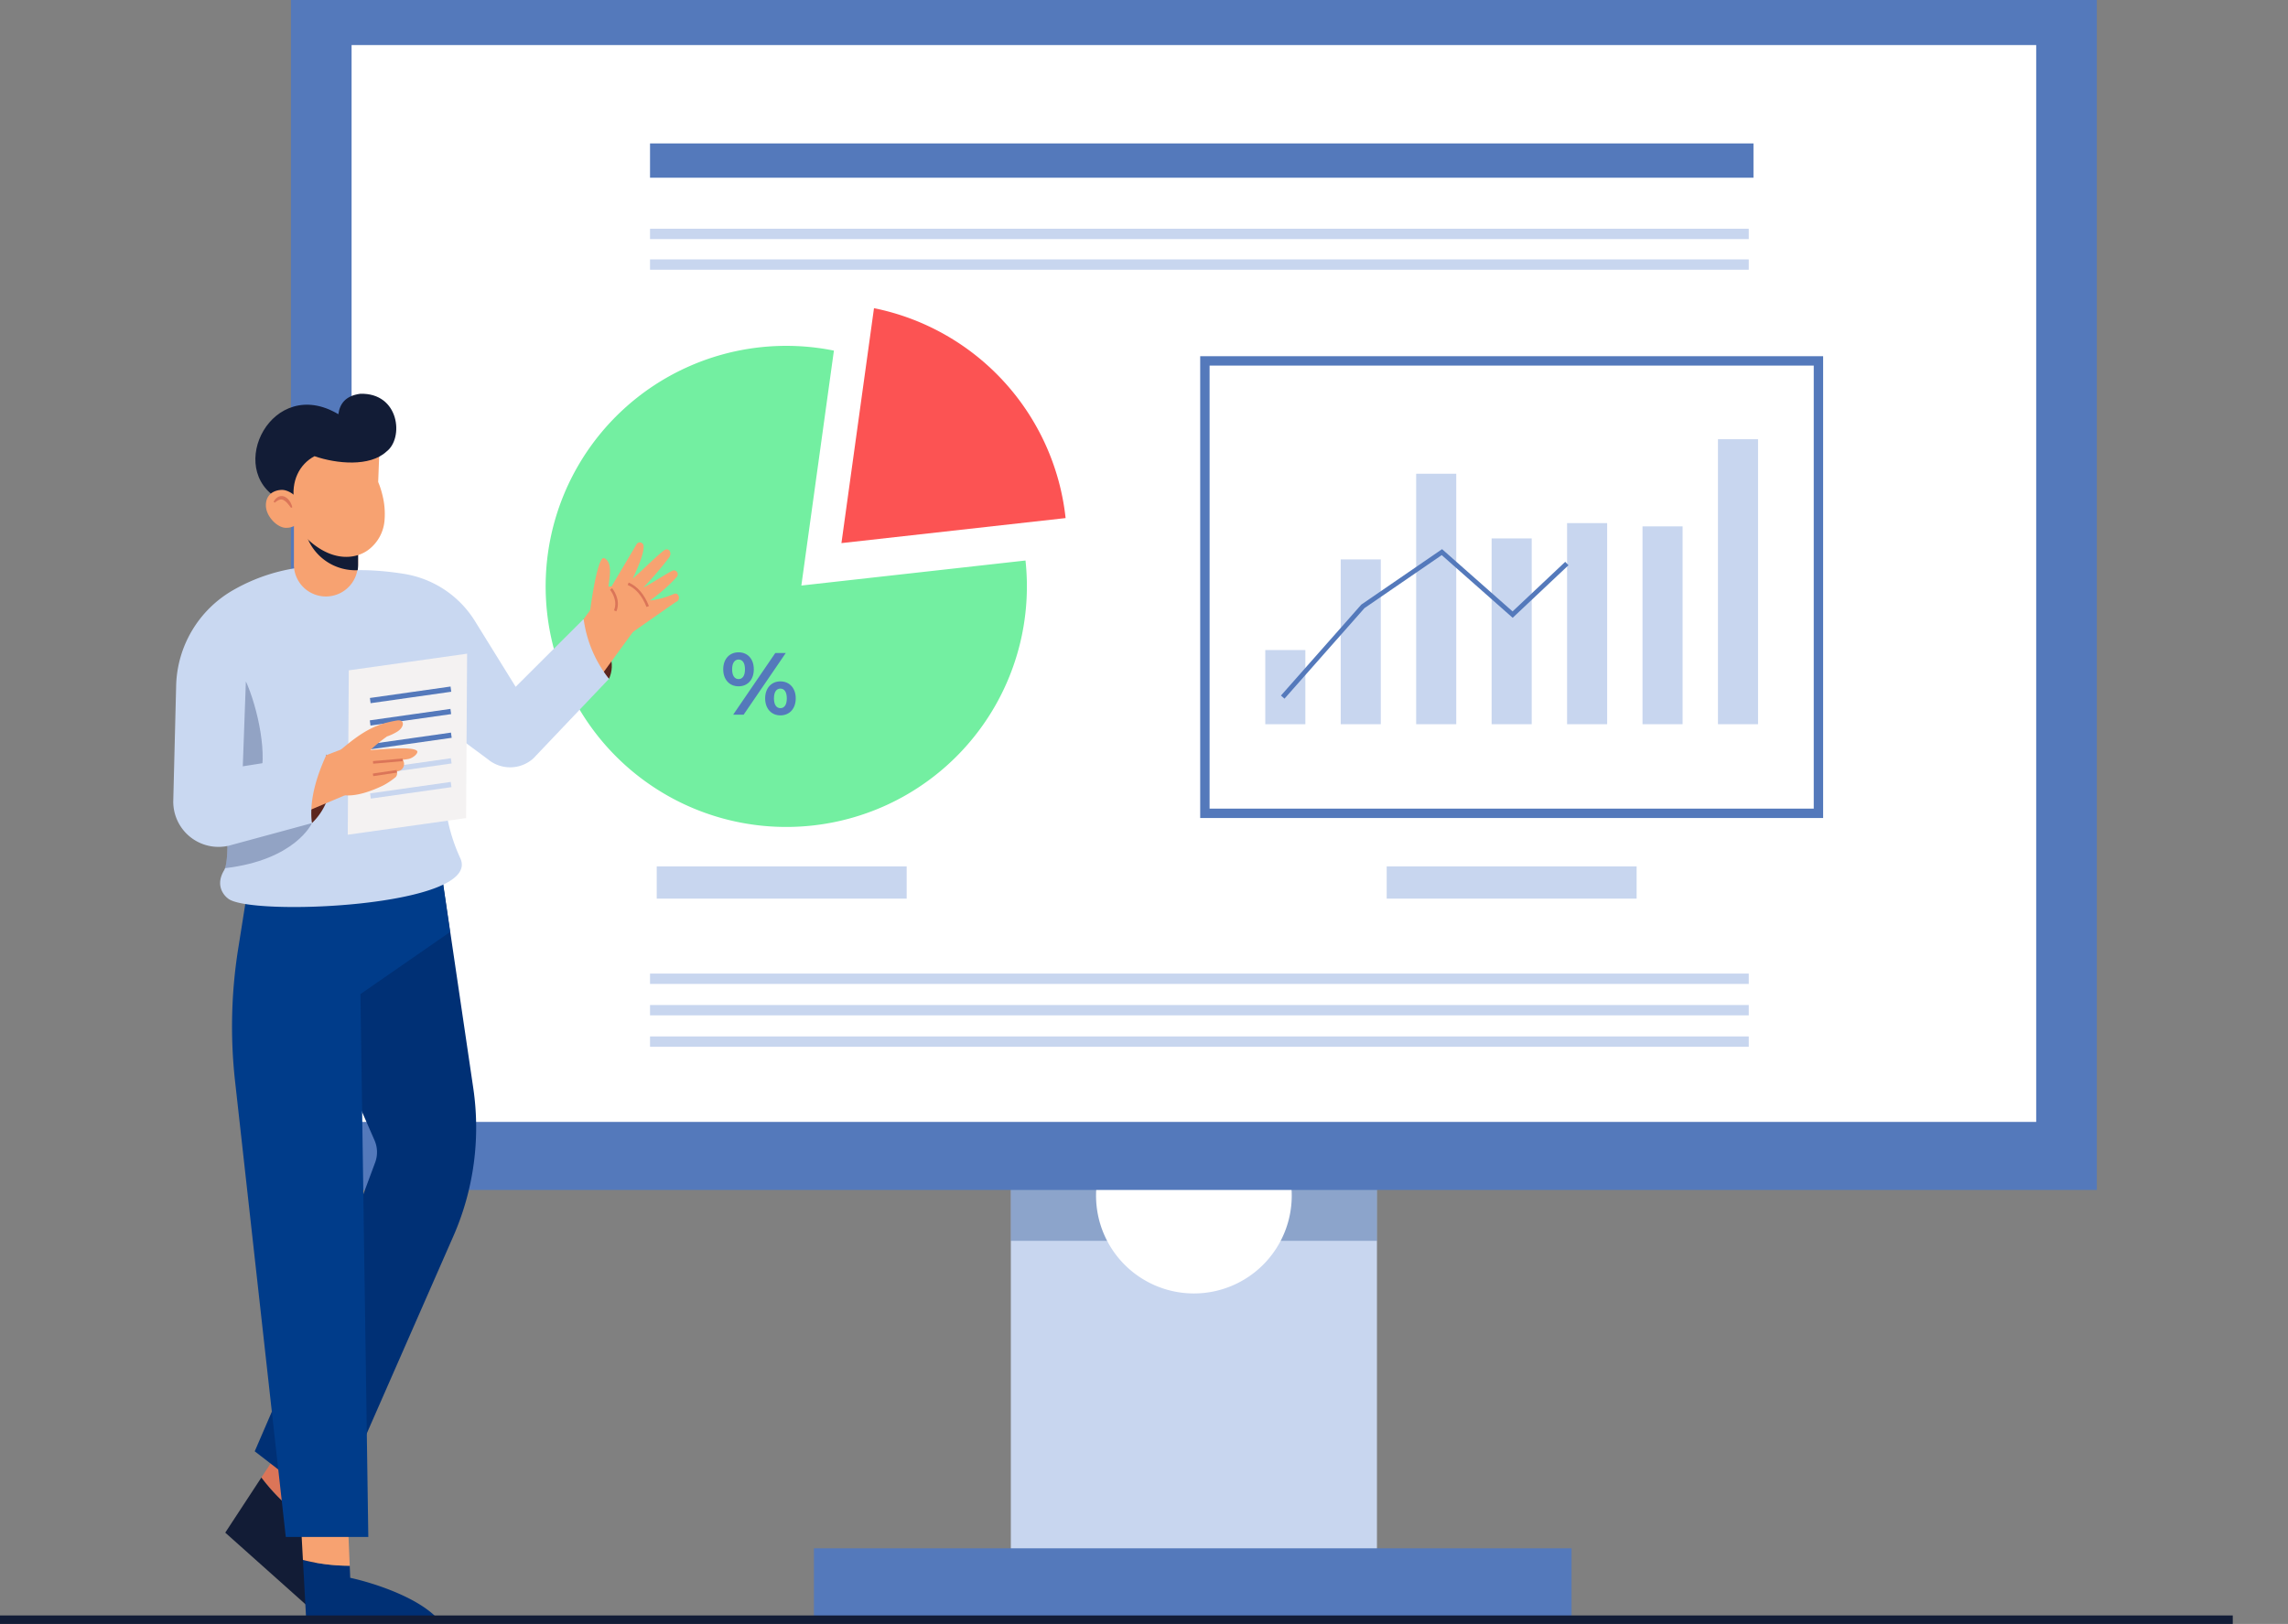 <svg id="Group_39820" data-name="Group 39820" xmlns="http://www.w3.org/2000/svg" xmlns:xlink="http://www.w3.org/1999/xlink" width="626.229" height="444.599" viewBox="0 0 626.229 444.599">
  <rect x="0" y="0" width="626.229" height="444.599" fill="#808080" stroke="none"/>
  <defs>
    <clipPath id="clip-path">
      <rect id="Rectangle_22543" data-name="Rectangle 22543" width="626.229" height="444.599" fill="none"/>
    </clipPath>
    <clipPath id="clip-path-2">
      <rect id="Rectangle_22542" data-name="Rectangle 22542" width="611.112" height="444.598" fill="none"/>
    </clipPath>
    <clipPath id="clip-path-3">
      <rect id="Rectangle_22517" data-name="Rectangle 22517" width="100.208" height="27.964" fill="none"/>
    </clipPath>
    <clipPath id="clip-path-4">
      <rect id="Rectangle_22538" data-name="Rectangle 22538" width="5.645" height="28.931" fill="none"/>
    </clipPath>
    <clipPath id="clip-path-5">
      <rect id="Rectangle_22539" data-name="Rectangle 22539" width="23.787" height="12.326" fill="none"/>
    </clipPath>
  </defs>
  <g id="Group_39819" data-name="Group 39819" clip-path="url(#clip-path)">
    <rect id="Rectangle_22515" data-name="Rectangle 22515" width="100.208" height="147.136" transform="translate(276.667 296.689)" fill="#c8d6ef"/>
    <g id="Group_39818" data-name="Group 39818" transform="translate(0 0.001)">
      <g id="Group_39817" data-name="Group 39817" clip-path="url(#clip-path-2)">
        <g id="Group_39810" data-name="Group 39810" transform="translate(276.667 311.746)" opacity="0.3">
          <g id="Group_39809" data-name="Group 39809">
            <g id="Group_39808" data-name="Group 39808" clip-path="url(#clip-path-3)">
              <rect id="Rectangle_22516" data-name="Rectangle 22516" width="100.208" height="27.964" transform="translate(0)" fill="#003075"/>
            </g>
          </g>
        </g>
        <path id="Path_78088" data-name="Path 78088" d="M650.731,625.087a26.781,26.781,0,1,1-26.781-26.781,26.781,26.781,0,0,1,26.781,26.781" transform="translate(-297.179 -297.746)" fill="#fff"/>
        <rect id="Rectangle_22518" data-name="Rectangle 22518" width="494.275" height="325.784" transform="translate(79.633 0)" fill="#5479bb"/>
        <rect id="Rectangle_22519" data-name="Rectangle 22519" width="461.082" height="294.824" transform="translate(96.23 12.335)" fill="#fff"/>
        <rect id="Rectangle_22520" data-name="Rectangle 22520" width="207.366" height="19.922" transform="translate(222.772 423.901)" fill="#5479bb"/>
        <path id="Path_78089" data-name="Path 78089" d="M367.349,254.122l8.912-64.319A65.859,65.859,0,1,0,428.7,247.268Z" transform="translate(-148.019 -93.813)" fill="#fff"/>
        <path id="Path_78090" data-name="Path 78090" d="M367.349,254.122l8.912-64.319A65.859,65.859,0,1,0,428.7,247.268Z" transform="translate(-148.019 -93.813)" fill="#73efa1"/>
        <path id="Path_78091" data-name="Path 78091" d="M519.8,225.423a65.86,65.86,0,0,0-52.442-57.466l-8.912,64.319Z" transform="translate(-228.143 -83.584)" fill="#fff"/>
        <path id="Path_78092" data-name="Path 78092" d="M519.8,225.423a65.86,65.86,0,0,0-52.442-57.466l-8.912,64.319Z" transform="translate(-228.143 -83.584)" fill="#fc5353"/>
        <path id="Path_78093" data-name="Path 78093" d="M394.039,360.166c0-2.845,1.736-4.653,4.2-4.653s4.171,1.784,4.171,4.653-1.712,4.653-4.171,4.653-4.2-1.808-4.2-4.653m5.955,0c0-1.808-.7-2.676-1.76-2.676-1.037,0-1.76.893-1.76,2.676s.723,2.677,1.76,2.677c1.061,0,1.76-.867,1.76-2.677m8.294-4.46h2.869l-11.525,16.877h-2.869Zm-2.772,12.417c0-2.844,1.735-4.653,4.171-4.653,2.46,0,4.2,1.809,4.2,4.653s-1.736,4.653-4.2,4.653c-2.435,0-4.171-1.809-4.171-4.653m5.93,0c0-1.784-.7-2.677-1.76-2.677-1.037,0-1.76.869-1.76,2.677s.723,2.676,1.76,2.676c1.061,0,1.76-.891,1.76-2.676" transform="translate(-196.092 -176.921)" fill="#5479bb"/>
        <rect id="Rectangle_22521" data-name="Rectangle 22521" width="167.929" height="123.865" transform="translate(329.781 98.806)" fill="#fff"/>
        <rect id="Rectangle_22522" data-name="Rectangle 22522" width="167.929" height="123.865" transform="translate(329.781 98.806)" fill="none" stroke="#5479bb" stroke-miterlimit="10" stroke-width="2.569"/>
        <rect id="Rectangle_22523" data-name="Rectangle 22523" width="10.971" height="20.305" transform="translate(346.307 177.971)" fill="#c8d6ef"/>
        <rect id="Rectangle_22524" data-name="Rectangle 22524" width="10.971" height="45.122" transform="translate(366.958 153.153)" fill="#c8d6ef"/>
        <rect id="Rectangle_22525" data-name="Rectangle 22525" width="10.971" height="68.574" transform="translate(387.608 129.701)" fill="#c8d6ef"/>
        <rect id="Rectangle_22526" data-name="Rectangle 22526" width="10.971" height="50.868" transform="translate(408.259 147.407)" fill="#c8d6ef"/>
        <rect id="Rectangle_22527" data-name="Rectangle 22527" width="10.971" height="55.06" transform="translate(428.91 143.215)" fill="#c8d6ef"/>
        <rect id="Rectangle_22528" data-name="Rectangle 22528" width="10.971" height="54.163" transform="translate(449.56 144.112)" fill="#c8d6ef"/>
        <rect id="Rectangle_22529" data-name="Rectangle 22529" width="10.971" height="78.025" transform="translate(470.211 120.25)" fill="#c8d6ef"/>
        <path id="Path_78094" data-name="Path 78094" d="M698.885,340.223l-.968-.854,21.994-24.905,22.1-15.173,19.3,17.045,14.414-13.578.885.939-15.271,14.386-19.423-17.158-21.138,14.512Z" transform="translate(-347.317 -148.942)" fill="#5479bb"/>
        <rect id="Rectangle_22530" data-name="Rectangle 22530" width="302.015" height="9.388" transform="translate(177.914 39.265)" fill="#5479bb"/>
        <rect id="Rectangle_22531" data-name="Rectangle 22531" width="300.724" height="2.83" transform="translate(177.914 71.015)" fill="#c8d6ef"/>
        <rect id="Rectangle_22532" data-name="Rectangle 22532" width="300.724" height="2.83" transform="translate(177.914 62.625)" fill="#c8d6ef"/>
        <rect id="Rectangle_22533" data-name="Rectangle 22533" width="300.724" height="2.83" transform="translate(177.914 266.55)" fill="#c8d6ef"/>
        <rect id="Rectangle_22534" data-name="Rectangle 22534" width="300.724" height="2.83" transform="translate(177.914 275.154)" fill="#c8d6ef"/>
        <rect id="Rectangle_22535" data-name="Rectangle 22535" width="300.724" height="2.83" transform="translate(177.914 283.759)" fill="#c8d6ef"/>
        <rect id="Rectangle_22536" data-name="Rectangle 22536" width="68.405" height="8.819" transform="translate(179.75 237.21)" fill="#c8d6ef"/>
        <rect id="Rectangle_22537" data-name="Rectangle 22537" width="68.405" height="8.819" transform="translate(379.542 237.21)" fill="#c8d6ef"/>
        <path id="Path_78095" data-name="Path 78095" d="M324.291,353.744c1.743-3.927,1-8.791-6.938-16.375l-.645,10.083Z" transform="translate(-157.609 -167.891)" fill="#5c261e"/>
        <path id="Path_78096" data-name="Path 78096" d="M344.765,311.854c-.359.155-15.65,11.02-16.354,11.29-.365.139-6.392-3.76-7.512-5.537-.21-.334,2.113-18.585,4.146-17.711,2.6,1.118,1.274,6.193,1.184,7.823.481-.034.258-.05.75-.085a.646.646,0,0,1,.1,0l6.806-11.491a1.216,1.216,0,0,1,.487-.475,1.041,1.041,0,0,1,1.465.934c.157,2.224-2.069,7-2.944,8.861,2.433-2.048,6.012-5.734,8.529-7.686,1.17-.9,2.317.5,1.455,1.871a94.3,94.3,0,0,1-7.09,8.291c2.047-.931,8.03-4.972,8.35-4.694a1.081,1.081,0,0,1,.741,1.842,44.935,44.935,0,0,1-7.3,6.415,22.623,22.623,0,0,0,6.537-1.8c1.357-.586,2,1.574.65,2.154" transform="translate(-159.688 -147.087)" fill="#f7a271"/>
        <path id="Path_78097" data-name="Path 78097" d="M317.5,330.495l-5.611,7.66,3.266,17.546,14.726-20.189Z" transform="translate(-155.211 -164.47)" fill="#f7a271"/>
        <path id="Path_78098" data-name="Path 78098" d="M334.116,326.889l-.657-.278c1.208-2.854-1.05-5.6-1.073-5.629l.547-.458c.1.126,2.558,3.114,1.183,6.365" transform="translate(-165.411 -159.508)" fill="#db7558"/>
        <path id="Path_78099" data-name="Path 78099" d="M347.139,324.184c-1.206-3.071-2.892-5.047-5.156-6.038l.286-.653c2.412,1.057,4.273,3.221,5.532,6.431Z" transform="translate(-170.187 -158)" fill="#db7558"/>
        <path id="Path_78100" data-name="Path 78100" d="M187.068,311.055c4.084-.635,10.566-.3,16.922.746a28.035,28.035,0,0,1,19.235,13.1l11.007,17.771,18.607-18.562a33.469,33.469,0,0,0,6.938,16.375l-20.7,21.785a9.5,9.5,0,0,1-12.45.237l-14.439-10.692-16.133-5.055Z" transform="translate(-93.094 -154.636)" fill="#c9d8f1"/>
        <path id="Path_78101" data-name="Path 78101" d="M153.377,803.224l9.1-14.039L150.909,779.4,142.4,792.394a52.683,52.683,0,0,0,10.98,10.83" transform="translate(-70.863 -387.868)" fill="#db7558"/>
        <path id="Path_78102" data-name="Path 78102" d="M143.59,816.095a52.684,52.684,0,0,1-10.98-10.83l-9.88,15.08L149.7,844.433c1.745-7.633-3.347-20.082-7.613-26.025Z" transform="translate(-61.076 -400.738)" fill="#121c36"/>
        <path id="Path_78103" data-name="Path 78103" d="M202.3,866.677c-5.163-6.023-17.424-10.11-24.307-11.616l-.138-3.3a52.449,52.449,0,0,1-12.807-1.586l.9,16.506Z" transform="translate(-82.135 -423.086)" fill="#003075"/>
        <path id="Path_78104" data-name="Path 78104" d="M177.039,836.144l-.723-17.346-12.906.645.822,15.115a52.455,52.455,0,0,0,12.807,1.586" transform="translate(-81.321 -407.473)" fill="#f7a271"/>
        <path id="Path_78105" data-name="Path 78105" d="M198.6,533.6l-8.835-59.939L157.5,475.277l6.672,55.7,0,.072,7.412,16.88a8.1,8.1,0,0,1,.178,6.015l-7.594,20.443v-.168L138.788,633.06l21.3,16.456,33.074-75.379A74.019,74.019,0,0,0,198.6,533.6" transform="translate(-69.067 -235.718)" fill="#003075"/>
        <path id="Path_78106" data-name="Path 78106" d="M131.665,471.117,128.1,493.589a135.74,135.74,0,0,0-.825,36.481L141.13,654.607h22.587l-2.151-148.624,24.522-16.994-2.8-19.145Z" transform="translate(-62.912 -233.817)" fill="#003c8a"/>
        <path id="Path_78107" data-name="Path 78107" d="M121.138,403.2s-3.872-2.788-.968-7.628a3.093,3.093,0,0,0,.258-.581c.7-2,.787-6.647.568-12.171-.529-13.075-2.762-31.131-2.762-31.131l5.485-24.523,11.4-10.867,27.968-.219,13.978,18.715,3.666,43.031a48.164,48.164,0,0,0,4.078,14.4c6.3,13.372-58.3,16.108-63.668,10.971" transform="translate(-58.839 -157.295)" fill="#c9d8f1"/>
        <path id="Path_78108" data-name="Path 78108" d="M221.857,401.268l-32.387,4.556.28-45.007,32.387-4.556Z" transform="translate(-94.289 -177.293)" fill="#f4f2f2"/>
        <path id="Path_78109" data-name="Path 78109" d="M201.727,378.719l-.191-1.427,22.075-3.135.191,1.427Z" transform="translate(-100.294 -186.199)" fill="#5479bb"/>
        <path id="Path_78110" data-name="Path 78110" d="M201.671,390.911l-.191-1.427,22.075-3.135.191,1.427Z" transform="translate(-100.266 -192.266)" fill="#5479bb"/>
        <path id="Path_78111" data-name="Path 78111" d="M201.96,403.822l-.191-1.427,22.075-3.135.191,1.427Z" transform="translate(-100.409 -198.691)" fill="#5479bb"/>
        <path id="Path_78112" data-name="Path 78112" d="M201.9,417.806l-.191-1.427,22.075-3.135.191,1.427Z" transform="translate(-100.378 -205.65)" fill="#c8d6ef"/>
        <path id="Path_78113" data-name="Path 78113" d="M201.837,430.714l-.191-1.427,22.075-3.135.191,1.427Z" transform="translate(-100.348 -212.074)" fill="#c8d6ef"/>
        <path id="Path_78114" data-name="Path 78114" d="M164.666,429.772a16.957,16.957,0,0,0,3.818-19.02l-9.142,10.3Z" transform="translate(-79.296 -204.41)" fill="#5c261e"/>
        <g id="Group_39813" data-name="Group 39813" transform="translate(66.248 186.534)" opacity="0.3">
          <g id="Group_39812" data-name="Group 39812">
            <g id="Group_39811" data-name="Group 39811" clip-path="url(#clip-path-4)">
              <path id="Path_78115" data-name="Path 78115" d="M131.875,400.253c1.215-.751,3.916-.058,4.6-1.661,2.7-6.355-.308-20.094-3.551-27.27Z" transform="translate(-131.875 -371.322)" fill="#122559"/>
            </g>
          </g>
        </g>
        <g id="Group_39816" data-name="Group 39816" transform="translate(61.589 225.367)" opacity="0.3">
          <g id="Group_39815" data-name="Group 39815">
            <g id="Group_39814" data-name="Group 39814" clip-path="url(#clip-path-5)">
              <path id="Path_78116" data-name="Path 78116" d="M146.389,448.623s-4.5,10.067-23.787,12.326c.7-2,.787-6.647.568-12.171Z" transform="translate(-122.602 -448.623)" fill="#122559"/>
            </g>
          </g>
        </g>
        <path id="Path_78117" data-name="Path 78117" d="M174.032,407.3l-14.974,5.762.577,13.236,17.982-7.587Z" transform="translate(-79.154 -202.691)" fill="#f7a271"/>
        <path id="Path_78118" data-name="Path 78118" d="M199.844,403.154c-.534.113-1.079.165-1.619.245a1.973,1.973,0,0,1-1.244,3.093c-.122.019-.245.034-.367.053a1.636,1.636,0,0,1-.289,1.563,20.2,20.2,0,0,1-3.527,2.356c-14.138,6.732-16.537-.993-15.854-3.662.53-2.061,2.734-4.438,4.53-6.321,5.741-4.846,9.339-6.885,15.133-7.845,2.329-.387,2.067,1.85.144,3.035a13.352,13.352,0,0,1-2.865,1.341.657.657,0,0,1-.136.118,40.825,40.825,0,0,0-4.361,3.585c1.851-.052,11.787-1.185,12.8.3.355.516-1.014,1.858-2.352,2.142" transform="translate(-88.005 -195.373)" fill="#f7a271"/>
        <rect id="Rectangle_22540" data-name="Rectangle 22540" width="8.145" height="0.717" transform="translate(102.075 208.372) rotate(-4.944)" fill="#db7558"/>
        <rect id="Rectangle_22541" data-name="Rectangle 22541" width="6.575" height="0.717" transform="translate(102.054 211.781) rotate(-8.426)" fill="#db7558"/>
        <path id="Path_78119" data-name="Path 78119" d="M131.433,308.8a49.806,49.806,0,0,0-20.712,6.479,31.032,31.032,0,0,0-15.534,26.2c-.229,9.174-.539,21.564-.784,31.367a12.381,12.381,0,0,0,15.174,12.37l22.771-6.181c-.747-5.919,1.018-12.4,4.195-19.2l-23.555,3.71.592-23.124,21.941-4.3Z" transform="translate(-46.977 -153.676)" fill="#c9d8f1"/>
        <path id="Path_78120" data-name="Path 78120" d="M177.707,283.736v11.6a8.719,8.719,0,0,1-.119,1.453,8.758,8.758,0,0,1-17.444-1.453v-11.6Z" transform="translate(-79.695 -141.201)" fill="#f7a271"/>
        <path id="Path_78121" data-name="Path 78121" d="M181.462,291.951v8.092a7.8,7.8,0,0,1-.116,1.355,14.188,14.188,0,0,1-13.655-8.573Z" transform="translate(-83.451 -145.289)" fill="#121c36"/>
        <path id="Path_78122" data-name="Path 78122" d="M182.323,258.129a11.19,11.19,0,0,1-4.453,8.312c-4.311,3.2-13.784,3.988-22.793-10.725l-.233-20.47,14.3-2.362,11.81,4.969-.387,10a23.159,23.159,0,0,1,1.123,3.433,21.018,21.018,0,0,1,.632,6.841" transform="translate(-77.058 -115.895)" fill="#f7a271"/>
        <path id="Path_78123" data-name="Path 78123" d="M149.782,244.29c-.965-5.76,1.383-10.387,5.537-12.6,6.07,2.1,15.157,2.945,19.683-1.256,4.848-3.634,3.583-16.167-7.189-15.829-3.975.551-5.563,2.68-5.966,5.591-18.109-10.817-31.141,15.076-16.2,23.291Z" transform="translate(-69.238 -106.795)" fill="#121c36"/>
        <path id="Path_78124" data-name="Path 78124" d="M155.01,272.611a4.493,4.493,0,0,1-4.5,4.758c-2.362.119-5.481-2.952-5.633-5.9s1.862-4.364,4.225-4.483,5.758,2.676,5.91,5.628" transform="translate(-72.093 -132.862)" fill="#f7a271"/>
        <path id="Path_78125" data-name="Path 78125" d="M153.851,273.573c-.316-.423-.634-.847-.97-1.222a3.849,3.849,0,0,0-1.08-.895,1.419,1.419,0,0,0-1.162-.072,5.172,5.172,0,0,0-1.252.781l-.3-.236a3,3,0,0,1,1.186-1.314,2.105,2.105,0,0,1,.973-.263,2.16,2.16,0,0,1,.986.243,3.5,3.5,0,0,1,1.306,1.258,4.829,4.829,0,0,1,.659,1.573Z" transform="translate(-74.195 -134.541)" fill="#db7558"/>
        <line id="Line_90" data-name="Line 90" x2="611.112" transform="translate(0 443.824)" fill="none" stroke="#121c36" stroke-miterlimit="10" stroke-width="3.083"/>
      </g>
    </g>
  </g>
</svg>
